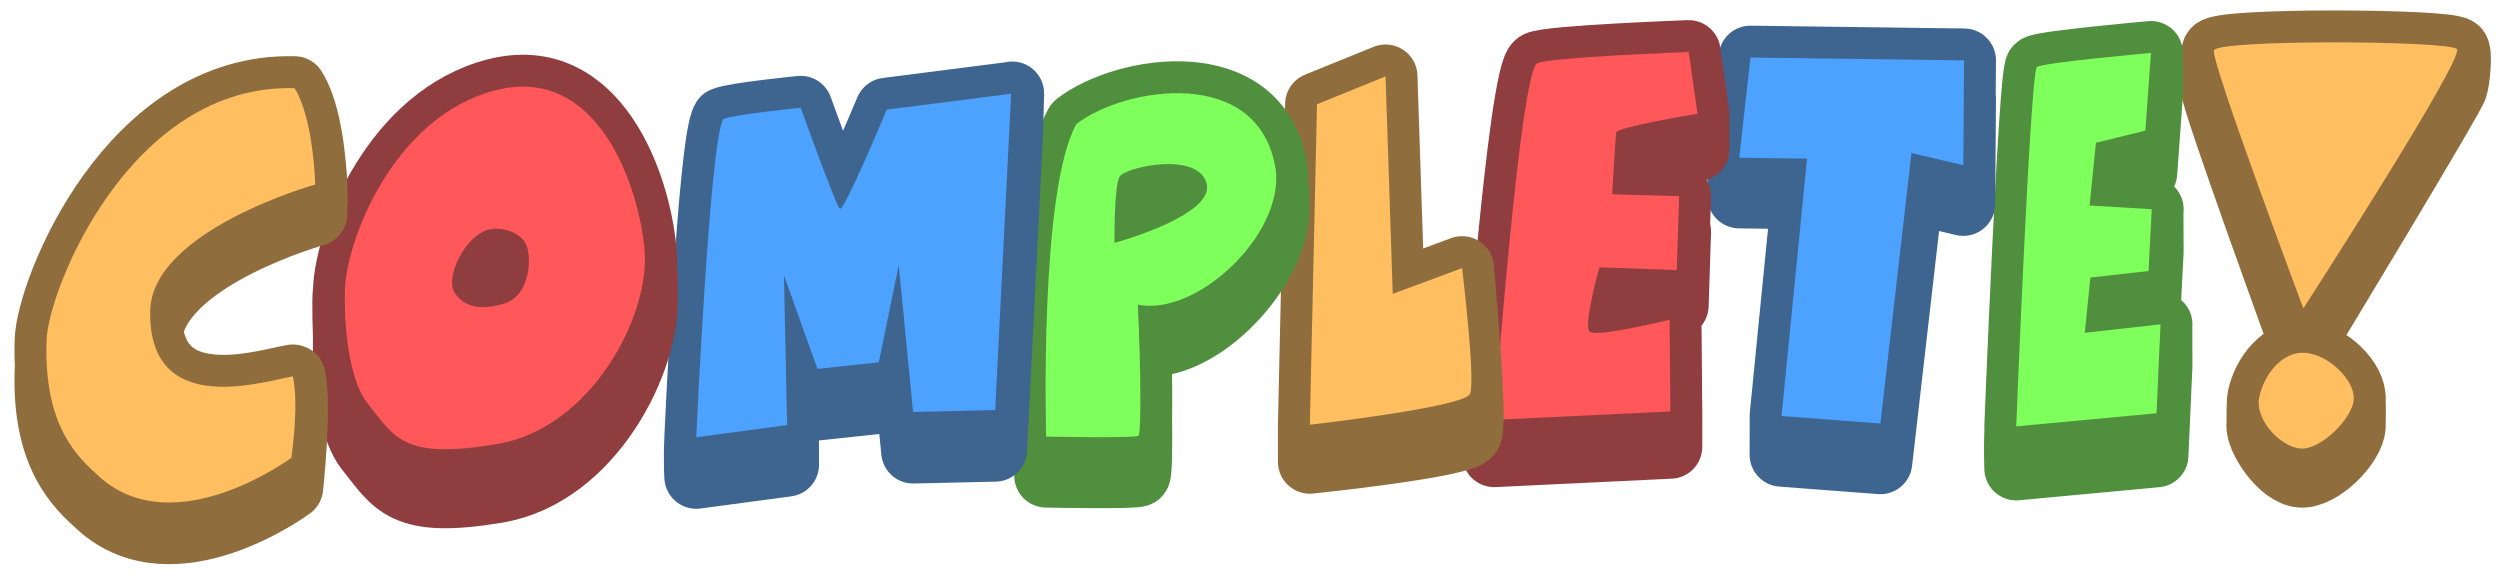<?xml version="1.0" encoding="UTF-8" standalone="no"?><!DOCTYPE svg PUBLIC "-//W3C//DTD SVG 1.1//EN" "http://www.w3.org/Graphics/SVG/1.1/DTD/svg11.dtd"><svg width="100%" height="100%" viewBox="0 0 795 185" version="1.1" xmlns="http://www.w3.org/2000/svg" xmlns:xlink="http://www.w3.org/1999/xlink" xml:space="preserve" xmlns:serif="http://www.serif.com/" style="fill-rule:evenodd;clip-rule:evenodd;stroke-linecap:round;stroke-linejoin:round;stroke-miterlimit:1.5;"><rect id="complete2" x="0.975" y="0.662" width="793.949" height="183.952" style="fill:none;"/><path d="M778.386,21.587c0.618,0.073 2.42,-6.073 2.908,-5.998c1.362,0.211 0.359,10.447 -0.375,12.157c0.596,0.878 -48.827,82.475 -48.827,82.475c-0,0 -28.534,-78.367 -28.439,-82.041c0.016,-0.602 -0.292,-11.911 0.375,-12.157c0.377,-0.14 1.589,5.626 2.14,5.503c-0.928,-3.131 -2.287,-4.998 -2.14,-5.503c1.029,-3.529 74.571,-3.137 77.266,-0.434c0.414,0.416 -1.142,2.507 -2.908,5.998Z" style="fill:#8f6d3d;stroke:#8f6d3d;stroke-width:20.29px;"/><path d="M732.467,98.064c-0,0 -29.467,-78.513 -28.439,-82.041c1.029,-3.529 74.571,-3.137 77.266,-0.434c2.694,2.704 -48.827,82.475 -48.827,82.475Z" style="fill:#ffbe60;"/><path d="M748.497,127.124c0.106,2.227 0.05,7.889 0.008,8.519c-0.4,6.01 -10.417,16.026 -16.827,15.626c-6.41,-0.401 -14,-11.776 -13.555,-16.449c0.153,-1.113 -0.02,-4.436 0.148,-6.254c-0.042,-0.794 0.015,-1.582 0.186,-2.352c1.602,-7.212 7.211,-14.423 14.423,-14.023c7.611,0.423 16.026,8.815 15.625,14.824c-0.002,0.036 -0.005,0.073 -0.008,0.109Z" style="fill:#8f6d3d;stroke:#8f6d3d;stroke-width:20.29px;"/><path d="M732.88,112.191c7.611,0.423 16.026,8.815 15.625,14.824c-0.4,6.01 -10.417,16.026 -16.827,15.625c-6.41,-0.4 -14.824,-9.214 -13.221,-16.426c1.602,-7.212 7.211,-14.423 14.423,-14.023Z" style="fill:#ffbe60;"/><path d="M687.013,103.805l0.03,12.733l-1.268,28.274l-44.615,4.167c-0,0 -0.254,-6.155 0.049,-13.399l-0.049,0.004c-0,0 4.483,-112.87 6.591,-114.286c2.107,-1.417 36.25,-4.464 36.25,-4.464l-0.108,1.503c0.289,6.11 0.108,11.892 0.108,11.892l-1.775,24.702l-15.717,3.869l-0.674,6.627l18.419,1.109l-0.066,1.289l0.066,12.106l-1.014,19.643l-18.505,2.083l-0.406,4.013l22.628,-2.517l0.054,-0.036l0.001,0.03l0.031,-0.003l-0.03,0.661Z" style="fill:#4f8f3d;stroke:#4f8f3d;stroke-width:20.29px;"/><path d="M641.16,135.584c-0,0 4.483,-112.87 6.591,-114.286c2.107,-1.417 36.25,-4.464 36.25,-4.464l-1.775,24.702l-15.717,3.869l-2.028,19.941l19.773,1.19l-1.014,19.643l-18.505,2.084l-1.775,17.559l24.083,-2.678l-1.268,28.273l-44.615,4.167Z" style="fill:#7fff5b;"/><path d="M553.124,50.154l-0.031,-0.001l3.549,-31.845l67.937,0.893l-0.094,12.322l0.094,0.001l-0.254,33.334l-16.477,-3.869l-9.887,86.012l-31.433,-2.381l0.013,-12.322l-0.013,-0.001l6.892,-69.54l-20.327,-0.28l0.019,-12.257l0.012,-0.066Z" style="fill:#3d658f;stroke:#3d658f;stroke-width:20.29px;"/><path d="M566.528,132.297l8.112,-81.846l-21.547,-0.298l3.549,-31.845l67.937,0.893l-0.254,33.333l-16.477,-3.869l-9.887,86.012l-31.433,-2.38Z" style="fill:#4da2ff;"/><path d="M531.166,129.168l0.024,1.666l-0.01,11.25l-56.022,2.679c-0,-0 -0.433,-5.207 0.044,-11.23c0.001,-0.008 0.001,-0.016 0.002,-0.024l-0.046,0.002c-0,-0 8.094,-109.691 13.609,-113.356c2.921,-1.942 48.244,-3.609 48.244,-3.609l2.788,19.643c0,0 -0.004,0.001 -0.013,0.002l0.004,0.01l0.009,11.24c0,-0 -25.603,4.166 -25.856,5.952c-0.108,0.761 -0.354,4.439 -0.601,8.41l20.627,0.577l-0.364,11.241l0.364,0.01l-0.761,23.512l-24.589,-0.892c0,-0 -1.32,4.649 -2.364,9.538c4.451,0.833 24.672,-4.123 24.672,-4.123l0.239,27.502Z" style="fill:#8f3d3f;stroke:#8f3d3f;stroke-width:20.29px;"/><path d="M475.158,133.511c-0,-0 8.094,-109.691 13.609,-113.356c2.921,-1.942 48.244,-3.609 48.244,-3.609l2.788,19.643c0,0 -25.603,4.167 -25.856,5.952c-0.254,1.786 -1.268,19.643 -1.268,19.643l21.294,0.596l-0.761,23.512l-24.589,-0.893c0,-0 -5.323,18.75 -3.042,20.536c2.282,1.785 25.35,-3.869 25.35,-3.869l0.253,29.166l-56.022,2.679Z" style="fill:#ff575a;"/><path d="M416.536,134.719l2.273,-101.575l21.801,-8.849l2.282,69.151l22.054,-8.193c-0,-0 2.996,34.619 2.769,38.909c0.47,6.074 0.415,12.349 -0.234,13.764c-1.775,3.869 -50.953,8.929 -50.953,8.929l-0.003,-11.76l0.011,-0.376Z" style="fill:#8f6d3d;stroke:#8f6d3d;stroke-width:20.29px;"/><path d="M418.809,33.144l-2.281,101.923c-0,0 49.178,-5.571 50.953,-9.832c1.774,-4.26 -2.535,-39.982 -2.535,-39.982l-22.054,8.193l-2.282,-69.151l-21.801,8.849Z" style="fill:#ffbe60;"/><path d="M332.528,129.901c-0.187,-21.144 0.344,-73.735 9.781,-90.472c15.463,-11.905 58.304,-18.751 63.374,14.583c0.362,2.972 -0.235,0.269 0.061,2.666c0.262,1.055 0.475,5.253 0.461,8.215c1.111,20.574 -25.376,47.814 -43.879,44.503c0.298,9.515 0.37,17.796 0.25,23.08c0.158,10.554 -0.03,17.946 -0.494,18.491c-0.761,0.892 -29.406,0.297 -29.406,0.297c0,0 -0.257,-8.832 -0.148,-21.363Zm47.114,-63.773c-7.488,-3.625 -22.191,0.055 -23.615,2.48c-0.71,1.207 -1.112,4.726 -1.339,8.549c2.257,-0.633 17.422,-5.034 24.954,-11.029Z" style="fill:#4f8f3d;stroke:#4f8f3d;stroke-width:20.29px;"/><path d="M332.676,138.834c0,-0 -2.281,-78.274 9.633,-99.405c15.463,-11.905 58.304,-18.751 63.374,14.583c2.535,20.833 -25.349,46.726 -43.855,42.857c1.035,21.47 1.014,40.774 0.254,41.667c-0.761,0.893 -29.406,0.298 -29.406,0.298Zm23.351,-82.657c-1.803,3.069 -1.623,21.058 -1.623,21.058c0,0 32.087,-8.677 29.293,-18.941c-2.794,-10.265 -25.868,-5.186 -27.67,-2.117Z" style="fill:#7fff5b;"/><path d="M250.271,135.168l0.001,0.044l0.034,12.566l-28.899,3.869c0,-0 -0.369,-5.072 0.019,-12.603c0.001,-0.005 0.001,-0.01 0.001,-0.015l-0.02,0.003c0,-0 4.31,-94.643 8.619,-101.191c3.549,-1.488 24.59,-3.571 24.59,-3.571c-0,-0 11.153,30.952 12.421,32.143c1.267,1.19 14.956,-31.548 14.956,-31.548l39.546,-5.06l-0.001,0.009l0.349,-0.101l-0.348,12.707l-5.07,100.596l-26.11,0.595l-4.563,-46.726l-6.338,30.952l-19.519,2.083l-10.361,-28.963l0.728,34.206l-0.035,0.005Z" style="fill:#3d658f;stroke:#3d658f;stroke-width:20.29px;"/><path d="M221.407,139.032c0,-0 4.31,-94.643 8.619,-101.191c3.549,-1.488 24.59,-3.571 24.59,-3.571c-0,-0 11.153,30.952 12.421,32.143c1.267,1.19 14.956,-31.548 14.956,-31.548l39.546,-5.06l-5.07,100.596l-26.11,0.595l-4.563,-46.726l-6.338,30.952l-19.519,2.084l-10.647,-29.762l1.014,47.619l-28.899,3.869Z" style="fill:#4da2ff;"/><path d="M205.093,82.944c0.01,0.152 0.019,0.304 0.028,0.456c0.351,6.156 0.239,8.373 0.227,10.812c1.038,20.26 -17.099,56.916 -47.265,61.976c-30.166,5.059 -32.441,-2.092 -41.32,-13.096c-4.563,-5.655 -7.352,-19.345 -7.098,-35.417c0.018,-1.165 -0.488,-11.811 0.02,-15.686c0.674,-16.496 15.909,-55.068 47.891,-63.282c32.447,-8.333 45.629,30.357 47.404,50.893c0.093,1.075 0.13,2.191 0.113,3.344Zm-38.738,8.313c-2.642,-3.047 -8.349,-4.687 -12.526,-2.695c-2.81,1.34 -5.269,3.997 -7.057,6.97c2.738,2.186 6.954,2.947 13.439,1.043c2.914,-0.855 4.888,-2.872 6.144,-5.318Z" style="fill:#8f3d3f;stroke:#8f3d3f;stroke-width:20.29px;"/><path d="M109.665,92.695c0.253,-16.071 15.463,-55.655 47.911,-63.988c32.447,-8.333 45.629,30.357 47.404,50.893c1.774,20.536 -16.731,56.548 -46.897,61.608c-30.166,5.059 -32.441,-2.092 -41.32,-13.096c-4.563,-5.655 -7.352,-19.345 -7.098,-35.417Zm44.164,-19.113c-7.041,3.359 -11.882,14.984 -9.462,19.118c2.421,4.134 7.042,6.459 15.844,3.875c8.802,-2.583 9.022,-15.759 6.821,-19.376c-2.2,-3.617 -8.621,-5.802 -13.203,-3.617Z" style="fill:#ff575a;"/><path d="M14.885,116.445c-0.153,-2.589 -0.185,-5.369 -0.076,-8.358c0.589,-16.081 26.616,-81.469 78.838,-80.059c4.037,6.32 5.619,17.753 6.226,24.729c0.91,7.971 0.364,15.387 0.364,15.387c0,-0 -47.608,13.354 -52.133,36.935c3.8,27.065 37.451,15.729 45.036,14.616c0.01,0.05 0.021,0.101 0.031,0.151c0.082,-0.015 0.162,-0.028 0.238,-0.039c2.028,9.524 -0.776,35.242 -0.776,35.242c-0,-0 -37.186,27.543 -61.093,5.952c-6.591,-5.952 -17.745,-15.774 -16.731,-43.452c0.013,-0.346 0.038,-0.714 0.076,-1.104Z" style="fill:#7a6a52;stroke:#8f6d3d;stroke-width:20.29px;"/><path d="M14.809,108.087c0.589,-16.081 26.616,-81.469 78.838,-80.059c6.084,9.523 6.59,30.655 6.59,30.655c0,-0 -51.986,14.582 -52.473,40.178c-0.665,34.909 37.264,22.024 45.376,20.834c2.028,9.524 -0.507,25.893 -0.507,25.893c-0,-0 -37.186,27.543 -61.093,5.952c-6.591,-5.952 -17.745,-15.774 -16.731,-43.453Z" style="fill:#ffbe60;"/></svg>